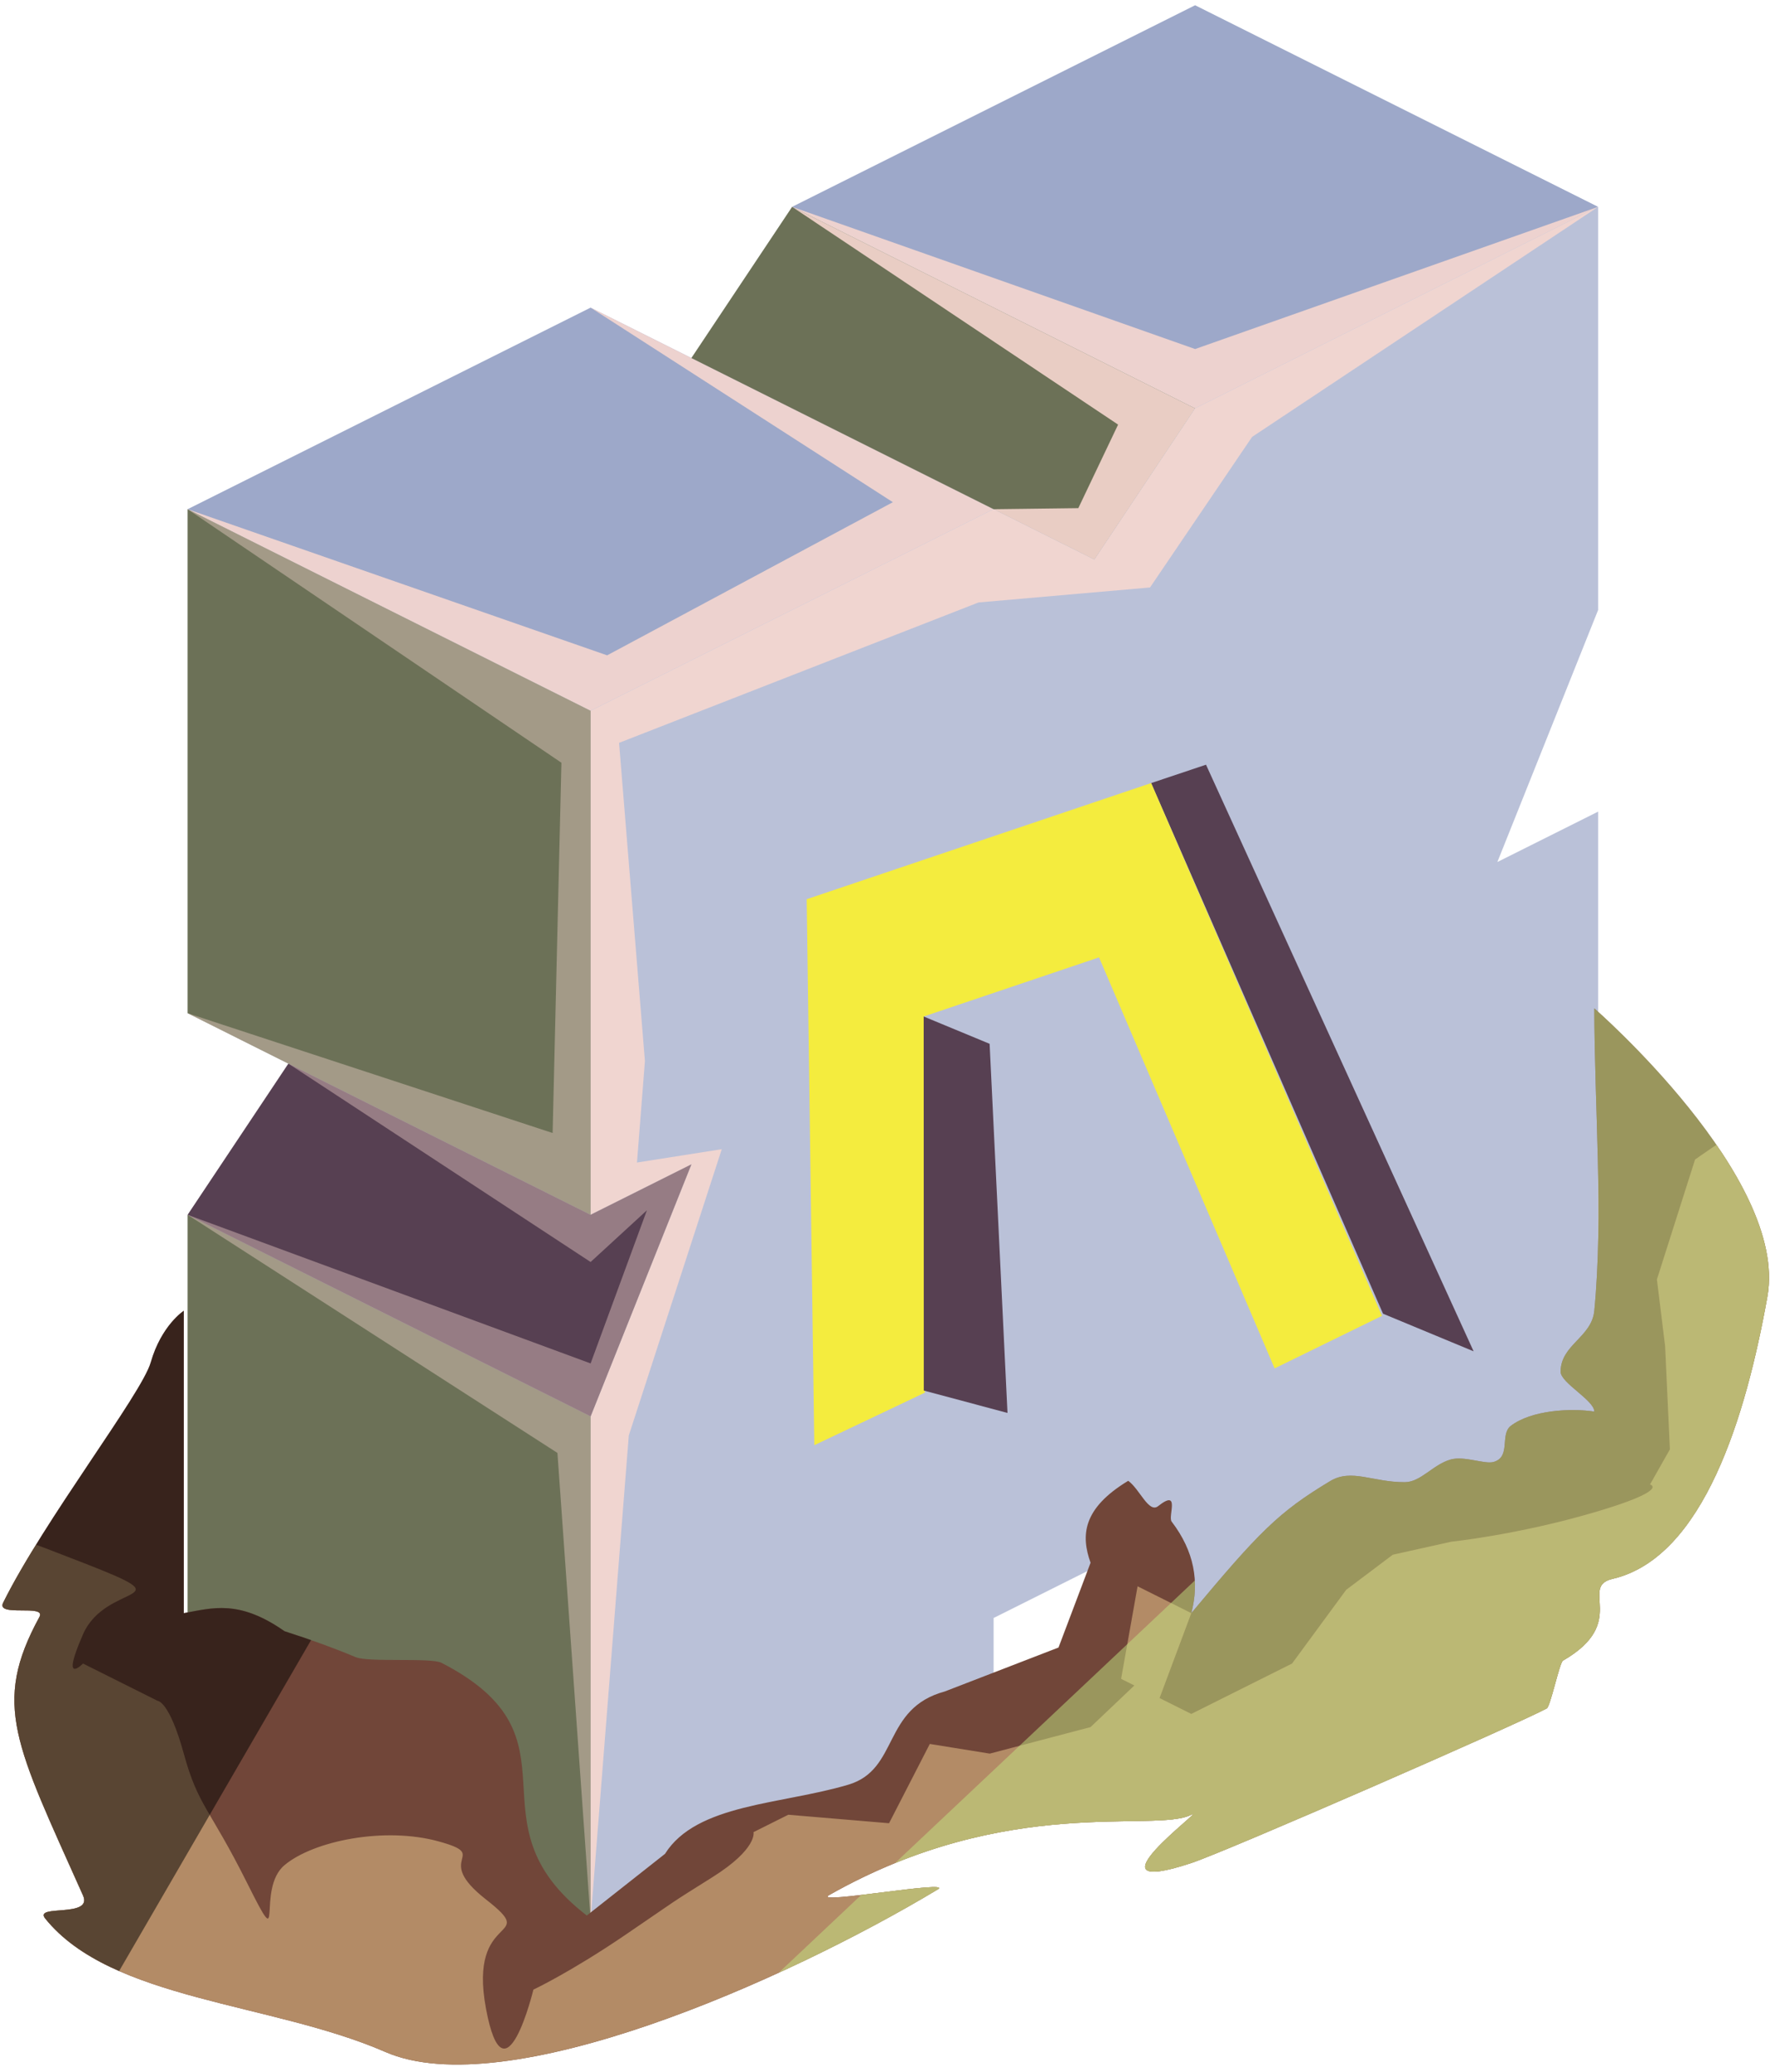 <?xml version="1.0" encoding="UTF-8" standalone="no"?><!DOCTYPE svg PUBLIC "-//W3C//DTD SVG 1.1//EN" "http://www.w3.org/Graphics/SVG/1.1/DTD/svg11.dtd"><svg width="100%" height="100%" viewBox="0 0 90 105" version="1.1" xmlns="http://www.w3.org/2000/svg" xmlns:xlink="http://www.w3.org/1999/xlink" xml:space="preserve" xmlns:serif="http://www.serif.com/" style="fill-rule:evenodd;clip-rule:evenodd;stroke-linejoin:round;stroke-miterlimit:1.414;"><g id="N_Runestone_grass_1"><g id="F_Runestone_runes_1"><g><g><g><path d="M60.597,0.266l20.434,10.217l-20.434,10.217l-20.434,-10.217l20.434,-10.217Z" style="fill:#9da8c9;"/><clipPath id="_clip1"><path d="M60.597,0.266l20.434,10.217l-20.434,10.217l-20.434,-10.217l20.434,-10.217Z"/></clipPath><g clip-path="url(#_clip1)"><path d="M81.031,10.483l-20.434,7.207l-20.434,-7.207l16.529,11.037l-2.017,4.234l-4.295,0.054l-20.434,-10.217l15.326,9.861l-14.488,7.762l-21.272,-7.406l18.954,12.849l-0.446,18.766l-18.508,-6.072l5.109,2.554l15.325,10.055l2.855,-2.621l-2.855,7.762l-20.434,-7.533l18.752,12.069l1.682,23.691l1.936,-24.575l4.714,-14.51l-4.299,0.676l0.403,-5.141l-1.311,-16.129l18.225,-7.115l8.697,-0.76l5.175,-7.63l17.545,-11.661Z" style="fill:#f6d7d0;fill-opacity:0.9;"/></g><path d="M29.946,15.591l-20.434,10.217l20.434,10.218l20.434,-10.218l-20.434,-10.217" style="fill:#9da8c9;"/><clipPath id="_clip2"><path d="M29.946,15.591l-20.434,10.217l20.434,10.218l20.434,-10.218l-20.434,-10.217"/></clipPath><g clip-path="url(#_clip2)"><path d="M81.031,10.483l-20.434,7.207l-20.434,-7.207l16.529,11.037l-2.017,4.234l-4.295,0.054l-20.434,-10.217l15.326,9.861l-14.488,7.762l-21.272,-7.406l18.954,12.849l-0.446,18.766l-18.508,-6.072l5.109,2.554l15.325,10.055l2.855,-2.621l-2.855,7.762l-20.434,-7.533l18.752,12.069l1.682,23.691l1.936,-24.575l4.714,-14.51l-4.299,0.676l0.403,-5.141l-1.311,-16.129l18.225,-7.115l8.697,-0.76l5.175,-7.63l17.545,-11.661Z" style="fill:#f6d7d0;fill-opacity:0.9;"/></g><path d="M40.163,10.483l-5.108,7.663l20.434,10.217l5.108,-7.663l-20.434,-10.217Z" style="fill:#6c7157;"/><clipPath id="_clip3"><path d="M40.163,10.483l-5.108,7.663l20.434,10.217l5.108,-7.663l-20.434,-10.217Z"/></clipPath><g clip-path="url(#_clip3)"><path d="M83.663,69.135l-10.72,-7.911l-2.055,-16.353l-2.977,16.814l10.72,12.6l-15.707,10.328l-3.667,-13.492l1.414,-10.924l-5.108,4.654l0,13.226l-13.318,3.558l10.939,2.74l-11.142,12.484l-6.913,-10.65l-5.109,-3.656l-18.08,9.472l15.264,0.231l12.413,0.867l-4.488,7.71l-30.652,0.962l-2.387,-27.633l7.496,6.469l6.793,1.712l3.424,-1.712l-7.428,-3.714l-4.457,-12.445l-0.848,-23.451l12.733,8.959l1.983,4.117l1.42,-5.819l-3.403,-3.407l-11.817,-14.525l4.26,-17.456l17.774,16.656l-5.109,-17.88l11.545,-5.773l8.89,-4.444l7.847,9.032l4.367,5.295l3.111,-1.556l5.109,-4.977l-5.109,-3.079l0,2.947l-5.108,-2.554l2.564,-3.826l12.761,4.01l7.677,1.1l7.649,10.83l-1.661,12.599l1.661,31.481l7.734,-67.652l-72.439,-2.166l-40.256,53.097l18.116,65.252l76.628,-0.636l7.666,-41.511" style="fill:#135c2e;fill-opacity:0.7;"/><path d="M81.031,10.483l-20.434,7.207l-20.434,-7.207l16.529,11.037l-2.017,4.234l-4.295,0.054l-20.434,-10.217l15.326,9.861l-14.488,7.762l-21.272,-7.406l18.954,12.849l-0.446,18.766l-18.508,-6.072l5.109,2.554l15.325,10.055l2.855,-2.621l-2.855,7.762l-20.434,-7.533l18.752,12.069l1.682,23.691l1.936,-24.575l4.714,-14.51l-4.299,0.676l0.403,-5.141l-1.311,-16.129l18.225,-7.115l8.697,-0.76l5.175,-7.63l17.545,-11.661Z" style="fill:#f6d7d0;fill-opacity:0.9;"/></g><path d="M81.031,10.483l-20.434,10.217l-5.108,7.663l-5.109,-2.555l-20.434,10.218l0,25.542l5.109,-2.554l-5.109,12.771l0,25.543l20.434,-10.217l0,-5.109l5.109,-2.554l5.108,2.554l20.434,-10.217l0,-30.651l-5.108,2.554l5.108,-12.771l0,-20.434" style="fill:#bac1d8;"/><clipPath id="_clip4"><path d="M81.031,10.483l-20.434,10.217l-5.108,7.663l-5.109,-2.555l-20.434,10.218l0,25.542l5.109,-2.554l-5.109,12.771l0,25.543l20.434,-10.217l0,-5.109l5.109,-2.554l5.108,2.554l20.434,-10.217l0,-30.651l-5.108,2.554l5.108,-12.771l0,-20.434"/></clipPath><g clip-path="url(#_clip4)"><path d="M81.031,10.483l-20.434,7.207l-20.434,-7.207l16.529,11.037l-2.017,4.234l-4.295,0.054l-20.434,-10.217l15.326,9.861l-14.488,7.762l-21.272,-7.406l18.954,12.849l-0.446,18.766l-18.508,-6.072l5.109,2.554l15.325,10.055l2.855,-2.621l-2.855,7.762l-20.434,-7.533l18.752,12.069l1.682,23.691l1.936,-24.575l4.714,-14.51l-4.299,0.676l0.403,-5.141l-1.311,-16.129l18.225,-7.115l8.697,-0.76l5.175,-7.63l17.545,-11.661Z" style="fill:#f6d7d0;fill-opacity:0.9;"/></g><path d="M9.512,25.808l20.434,10.218l0,25.542l-20.434,-10.217l0,-25.543Z" style="fill:#6c7157;"/><clipPath id="_clip5"><path d="M9.512,25.808l20.434,10.218l0,25.542l-20.434,-10.217l0,-25.543Z"/></clipPath><g clip-path="url(#_clip5)"><path d="M81.031,10.483l-20.434,7.207l-20.434,-7.207l16.529,11.037l-2.017,4.234l-4.295,0.054l-20.434,-10.217l15.326,9.861l-14.488,7.762l-21.272,-7.406l18.954,12.849l-0.446,18.766l-18.508,-6.072l5.109,2.554l15.325,10.055l2.855,-2.621l-2.855,7.762l-20.434,-7.533l18.752,12.069l1.682,23.691l1.936,-24.575l4.714,-14.51l-4.299,0.676l0.403,-5.141l-1.311,-16.129l18.225,-7.115l8.697,-0.76l5.175,-7.63l17.545,-11.661Z" style="fill:#f6d7d0;fill-opacity:0.4;"/></g><path d="M29.946,97.328l-20.434,-10.217l0,-25.543l20.434,10.217l0,25.543" style="fill:#6c7157;"/><clipPath id="_clip6"><path d="M29.946,97.328l-20.434,-10.217l0,-25.543l20.434,10.217l0,25.543"/></clipPath><g clip-path="url(#_clip6)"><path d="M81.031,10.483l-20.434,7.207l-20.434,-7.207l16.529,11.037l-2.017,4.234l-4.295,0.054l-20.434,-10.217l15.326,9.861l-14.488,7.762l-21.272,-7.406l18.954,12.849l-0.446,18.766l-18.508,-6.072l5.109,2.554l15.325,10.055l2.855,-2.621l-2.855,7.762l-20.434,-7.533l18.752,12.069l1.682,23.691l1.936,-24.575l4.714,-14.51l-4.299,0.676l0.403,-5.141l-1.311,-16.129l18.225,-7.115l8.697,-0.76l5.175,-7.63l17.545,-11.661Z" style="fill:#f6d7d0;fill-opacity:0.4;"/></g><path d="M9.512,51.351l5.109,2.554l-5.109,7.663l20.434,10.217l5.109,-12.771l-5.109,2.554l-20.434,-10.217Z" style="fill:#574052;"/><clipPath id="_clip7"><path d="M9.512,51.351l5.109,2.554l-5.109,7.663l20.434,10.217l5.109,-12.771l-5.109,2.554l-20.434,-10.217Z"/></clipPath><g clip-path="url(#_clip7)"><path d="M81.031,10.483l-20.434,7.207l-20.434,-7.207l16.529,11.037l-2.017,4.234l-4.295,0.054l-20.434,-10.217l15.326,9.861l-14.488,7.762l-21.272,-7.406l18.954,12.849l-0.446,18.766l-18.508,-6.072l5.109,2.554l15.325,10.055l2.855,-2.621l-2.855,7.762l-20.434,-7.533l18.752,12.069l1.682,23.691l1.936,-24.575l4.714,-14.51l-4.299,0.676l0.403,-5.141l-1.311,-16.129l18.225,-7.115l8.697,-0.76l5.175,-7.63l17.545,-11.661Z" style="fill:#f6d7d0;fill-opacity:0.4;"/></g></g></g></g></g><g><path d="M58.368,39.688l11.758,26.893l4.593,1.906l-13.569,-29.731l-2.782,0.932Z" style="fill:#574052;"/><path d="M58.712,50.22l-8.371,2.554l-3.506,-1.256l11.642,-3.924l0.235,2.626Z" style="fill:none;"/><path d="M64.628,69.352l4.739,1.763l5.349,-2.599l-4.644,-1.827l-5.444,2.663Z" style="fill:none;"/><path d="M41.288,73.245l-0.385,-27.672l17.465,-5.885l11.704,27.001l-5.444,2.663l-8.902,-20.831l-8.891,2.997l0.058,19.065l-5.605,2.662Z" style="fill:#f4ec3e;"/><path d="M45.714,74.619l-4.426,-1.374l5.659,-2.824l4.157,1.221l-5.39,2.977Z" style="fill:none;"/><path d="M46.835,51.518l3.343,1.384l0.906,18.708l-4.244,-1.135l-0.005,-18.957" style="fill:#574052;"/></g><path d="M80.838,51.105c0,0 9.856,8.577 8.777,14.606c-1.079,6.028 -3.229,13.233 -7.853,14.308c-1.72,0.4 0.847,2.21 -2.512,4.143c-0.177,0.102 -0.635,2.32 -0.823,2.423c-1.408,0.769 -16.227,7.243 -18.023,7.836c-5.677,1.876 0.863,-2.886 0,-2.447c-1.868,0.948 -9.278,-1.077 -18.368,4.075c-0.9,0.51 6.362,-0.801 5.508,-0.288c-7.774,4.667 -21.894,10.899 -28.008,8.234c-5.758,-2.509 -13.904,-2.61 -17.244,-6.763c-0.595,-0.741 2.436,-0.007 1.918,-1.167c-3.422,-7.661 -4.631,-9.677 -2.212,-14.113c0.371,-0.679 -2.212,0.031 -1.838,-0.725c2.071,-4.177 7.028,-10.584 7.483,-12.178c0.538,-1.882 1.676,-2.618 1.676,-2.618l0,15.326c1.439,-0.258 2.786,-0.71 5.108,0.915c1.38,0.442 2.57,0.879 3.599,1.312c0.67,0.282 3.818,0.012 4.361,0.291c7.442,3.83 1.155,8.023 7.366,12.807l3.965,-3.126c1.597,-2.546 5.901,-2.495 9.298,-3.506c2.588,-0.77 1.704,-3.862 4.892,-4.725l5.763,-2.226l1.625,-4.297c-0.489,-1.367 -0.424,-2.743 1.91,-4.153c0.586,0.424 1.04,1.66 1.516,1.284c1.15,-0.91 0.484,0.521 0.685,0.783c1.153,1.508 1.414,3.058 0.997,4.641c3.435,-4.108 4.415,-5.117 7.045,-6.695c1.078,-0.647 2.155,0.061 3.776,0.057c0.821,-0.002 1.43,-0.894 2.327,-1.148c0.698,-0.197 1.723,0.252 2.178,0.123c0.902,-0.256 0.306,-1.397 0.876,-1.831c1.052,-0.798 3.031,-0.905 4.232,-0.723c0.005,-0.567 -1.712,-1.456 -1.709,-2.023c0.008,-1.369 1.578,-1.739 1.709,-3.086c0.467,-4.782 0.007,-10.451 0,-15.326Z" style="fill:#714639;"/><clipPath id="_clip8"><path d="M80.838,51.105c0,0 9.856,8.577 8.777,14.606c-1.079,6.028 -3.229,13.233 -7.853,14.308c-1.72,0.4 0.847,2.21 -2.512,4.143c-0.177,0.102 -0.635,2.32 -0.823,2.423c-1.408,0.769 -16.227,7.243 -18.023,7.836c-5.677,1.876 0.863,-2.886 0,-2.447c-1.868,0.948 -9.278,-1.077 -18.368,4.075c-0.9,0.51 6.362,-0.801 5.508,-0.288c-7.774,4.667 -21.894,10.899 -28.008,8.234c-5.758,-2.509 -13.904,-2.61 -17.244,-6.763c-0.595,-0.741 2.436,-0.007 1.918,-1.167c-3.422,-7.661 -4.631,-9.677 -2.212,-14.113c0.371,-0.679 -2.212,0.031 -1.838,-0.725c2.071,-4.177 7.028,-10.584 7.483,-12.178c0.538,-1.882 1.676,-2.618 1.676,-2.618l0,15.326c1.439,-0.258 2.786,-0.71 5.108,0.915c1.38,0.442 2.57,0.879 3.599,1.312c0.67,0.282 3.818,0.012 4.361,0.291c7.442,3.83 1.155,8.023 7.366,12.807l3.965,-3.126c1.597,-2.546 5.901,-2.495 9.298,-3.506c2.588,-0.77 1.704,-3.862 4.892,-4.725l5.763,-2.226l1.625,-4.297c-0.489,-1.367 -0.424,-2.743 1.91,-4.153c0.586,0.424 1.04,1.66 1.516,1.284c1.15,-0.91 0.484,0.521 0.685,0.783c1.153,1.508 1.414,3.058 0.997,4.641c3.435,-4.108 4.415,-5.117 7.045,-6.695c1.078,-0.647 2.155,0.061 3.776,0.057c0.821,-0.002 1.43,-0.894 2.327,-1.148c0.698,-0.197 1.723,0.252 2.178,0.123c0.902,-0.256 0.306,-1.397 0.876,-1.831c1.052,-0.798 3.031,-0.905 4.232,-0.723c0.005,-0.567 -1.712,-1.456 -1.709,-2.023c0.008,-1.369 1.578,-1.739 1.709,-3.086c0.467,-4.782 0.007,-10.451 0,-15.326Z"/></clipPath><g clip-path="url(#_clip8)"><path d="M83.901,45.55l19.321,40.312l-81.441,30.799l53.134,-50.061l3.663,-22.265l5.323,1.215Z" style="fill:#c4e783;fill-opacity:0.5;"/><path d="M91.055,56.214c0.018,-1.108 -5.108,2.554 -5.108,2.554l-1.934,6.076l0.416,3.382l0.242,5.23l-1.007,1.779c0,0 1.052,0.274 -2.826,1.413c-3.878,1.14 -7.243,1.487 -7.243,1.487l-2.974,0.661l-2.363,1.779l-2.745,3.736l-5.109,2.554l-1.609,-0.804l1.609,-4.304l-2.724,-1.362l-0.834,4.691l0.672,0.336l-2.222,2.11l-5.109,1.344l-3.042,-0.49l-2.066,4.018l-5.109,-0.43l-1.763,0.881c0,0 0.222,0.84 -2.102,2.295c-2.323,1.455 -1.595,1.006 -4.395,2.911c-2.8,1.904 -4.664,2.776 -4.664,2.776c0,0 -1.458,6.016 -2.402,0.976c-0.943,-5.04 2.792,-3.36 0,-5.544c-2.791,-2.184 0.323,-2.196 -2.41,-2.946c-2.733,-0.751 -6.328,-0.032 -7.807,1.205c-1.478,1.237 0.073,4.843 -1.879,0.94c-1.951,-3.904 -2.491,-3.904 -3.229,-6.592c-0.739,-2.688 -1.332,-2.677 -1.332,-2.677l-1.21,-0.605l-2.567,-1.283c0,0 -1.178,1.205 0,-1.483c1.178,-2.688 5.375,-1.539 0,-3.626c-5.374,-2.086 -6.549,-2.588 -9.07,-0.573c-2.52,2.015 -4.287,-5.036 -3.404,9.662c0.884,14.698 -12.459,17.358 5.805,23.336c18.264,5.979 13.398,8.656 32.212,5.889c18.814,-2.766 20.479,-2.43 30.651,-7.807c10.172,-5.376 11.476,1.09 21.912,-11.888c10.437,-12.977 10.37,-9.812 13.848,-18.619c3.478,-8.807 7.915,-10.991 5.108,-14.183c-2.806,-3.192 -10.235,-7.697 -10.217,-8.805Z" style="fill:#b38b66;"/><clipPath id="_clip9"><path d="M91.055,56.214c0.018,-1.108 -5.108,2.554 -5.108,2.554l-1.934,6.076l0.416,3.382l0.242,5.23l-1.007,1.779c0,0 1.052,0.274 -2.826,1.413c-3.878,1.14 -7.243,1.487 -7.243,1.487l-2.974,0.661l-2.363,1.779l-2.745,3.736l-5.109,2.554l-1.609,-0.804l1.609,-4.304l-2.724,-1.362l-0.834,4.691l0.672,0.336l-2.222,2.11l-5.109,1.344l-3.042,-0.49l-2.066,4.018l-5.109,-0.43l-1.763,0.881c0,0 0.222,0.84 -2.102,2.295c-2.323,1.455 -1.595,1.006 -4.395,2.911c-2.8,1.904 -4.664,2.776 -4.664,2.776c0,0 -1.458,6.016 -2.402,0.976c-0.943,-5.04 2.792,-3.36 0,-5.544c-2.791,-2.184 0.323,-2.196 -2.41,-2.946c-2.733,-0.751 -6.328,-0.032 -7.807,1.205c-1.478,1.237 0.073,4.843 -1.879,0.94c-1.951,-3.904 -2.491,-3.904 -3.229,-6.592c-0.739,-2.688 -1.332,-2.677 -1.332,-2.677l-1.21,-0.605l-2.567,-1.283c0,0 -1.178,1.205 0,-1.483c1.178,-2.688 5.375,-1.539 0,-3.626c-5.374,-2.086 -6.549,-2.588 -9.07,-0.573c-2.52,2.015 -4.287,-5.036 -3.404,9.662c0.884,14.698 -12.459,17.358 5.805,23.336c18.264,5.979 13.398,8.656 32.212,5.889c18.814,-2.766 20.479,-2.43 30.651,-7.807c10.172,-5.376 11.476,1.09 21.912,-11.888c10.437,-12.977 10.37,-9.812 13.848,-18.619c3.478,-8.807 7.915,-10.991 5.108,-14.183c-2.806,-3.192 -10.235,-7.697 -10.217,-8.805Z"/></clipPath><g clip-path="url(#_clip9)"><path d="M83.901,45.55l19.321,40.312l-81.441,30.799l53.134,-50.061l3.663,-22.265l5.323,1.215Z" style="fill:#c4e783;fill-opacity:0.5;"/></g><path d="M20.421,75.113l-19.491,33.589l-12.86,-32.779c0,0 18.886,-21.304 20.434,-19.586c1.548,1.718 11.917,18.776 11.917,18.776Z" style="fill-opacity:0.5;"/></g></g></svg>